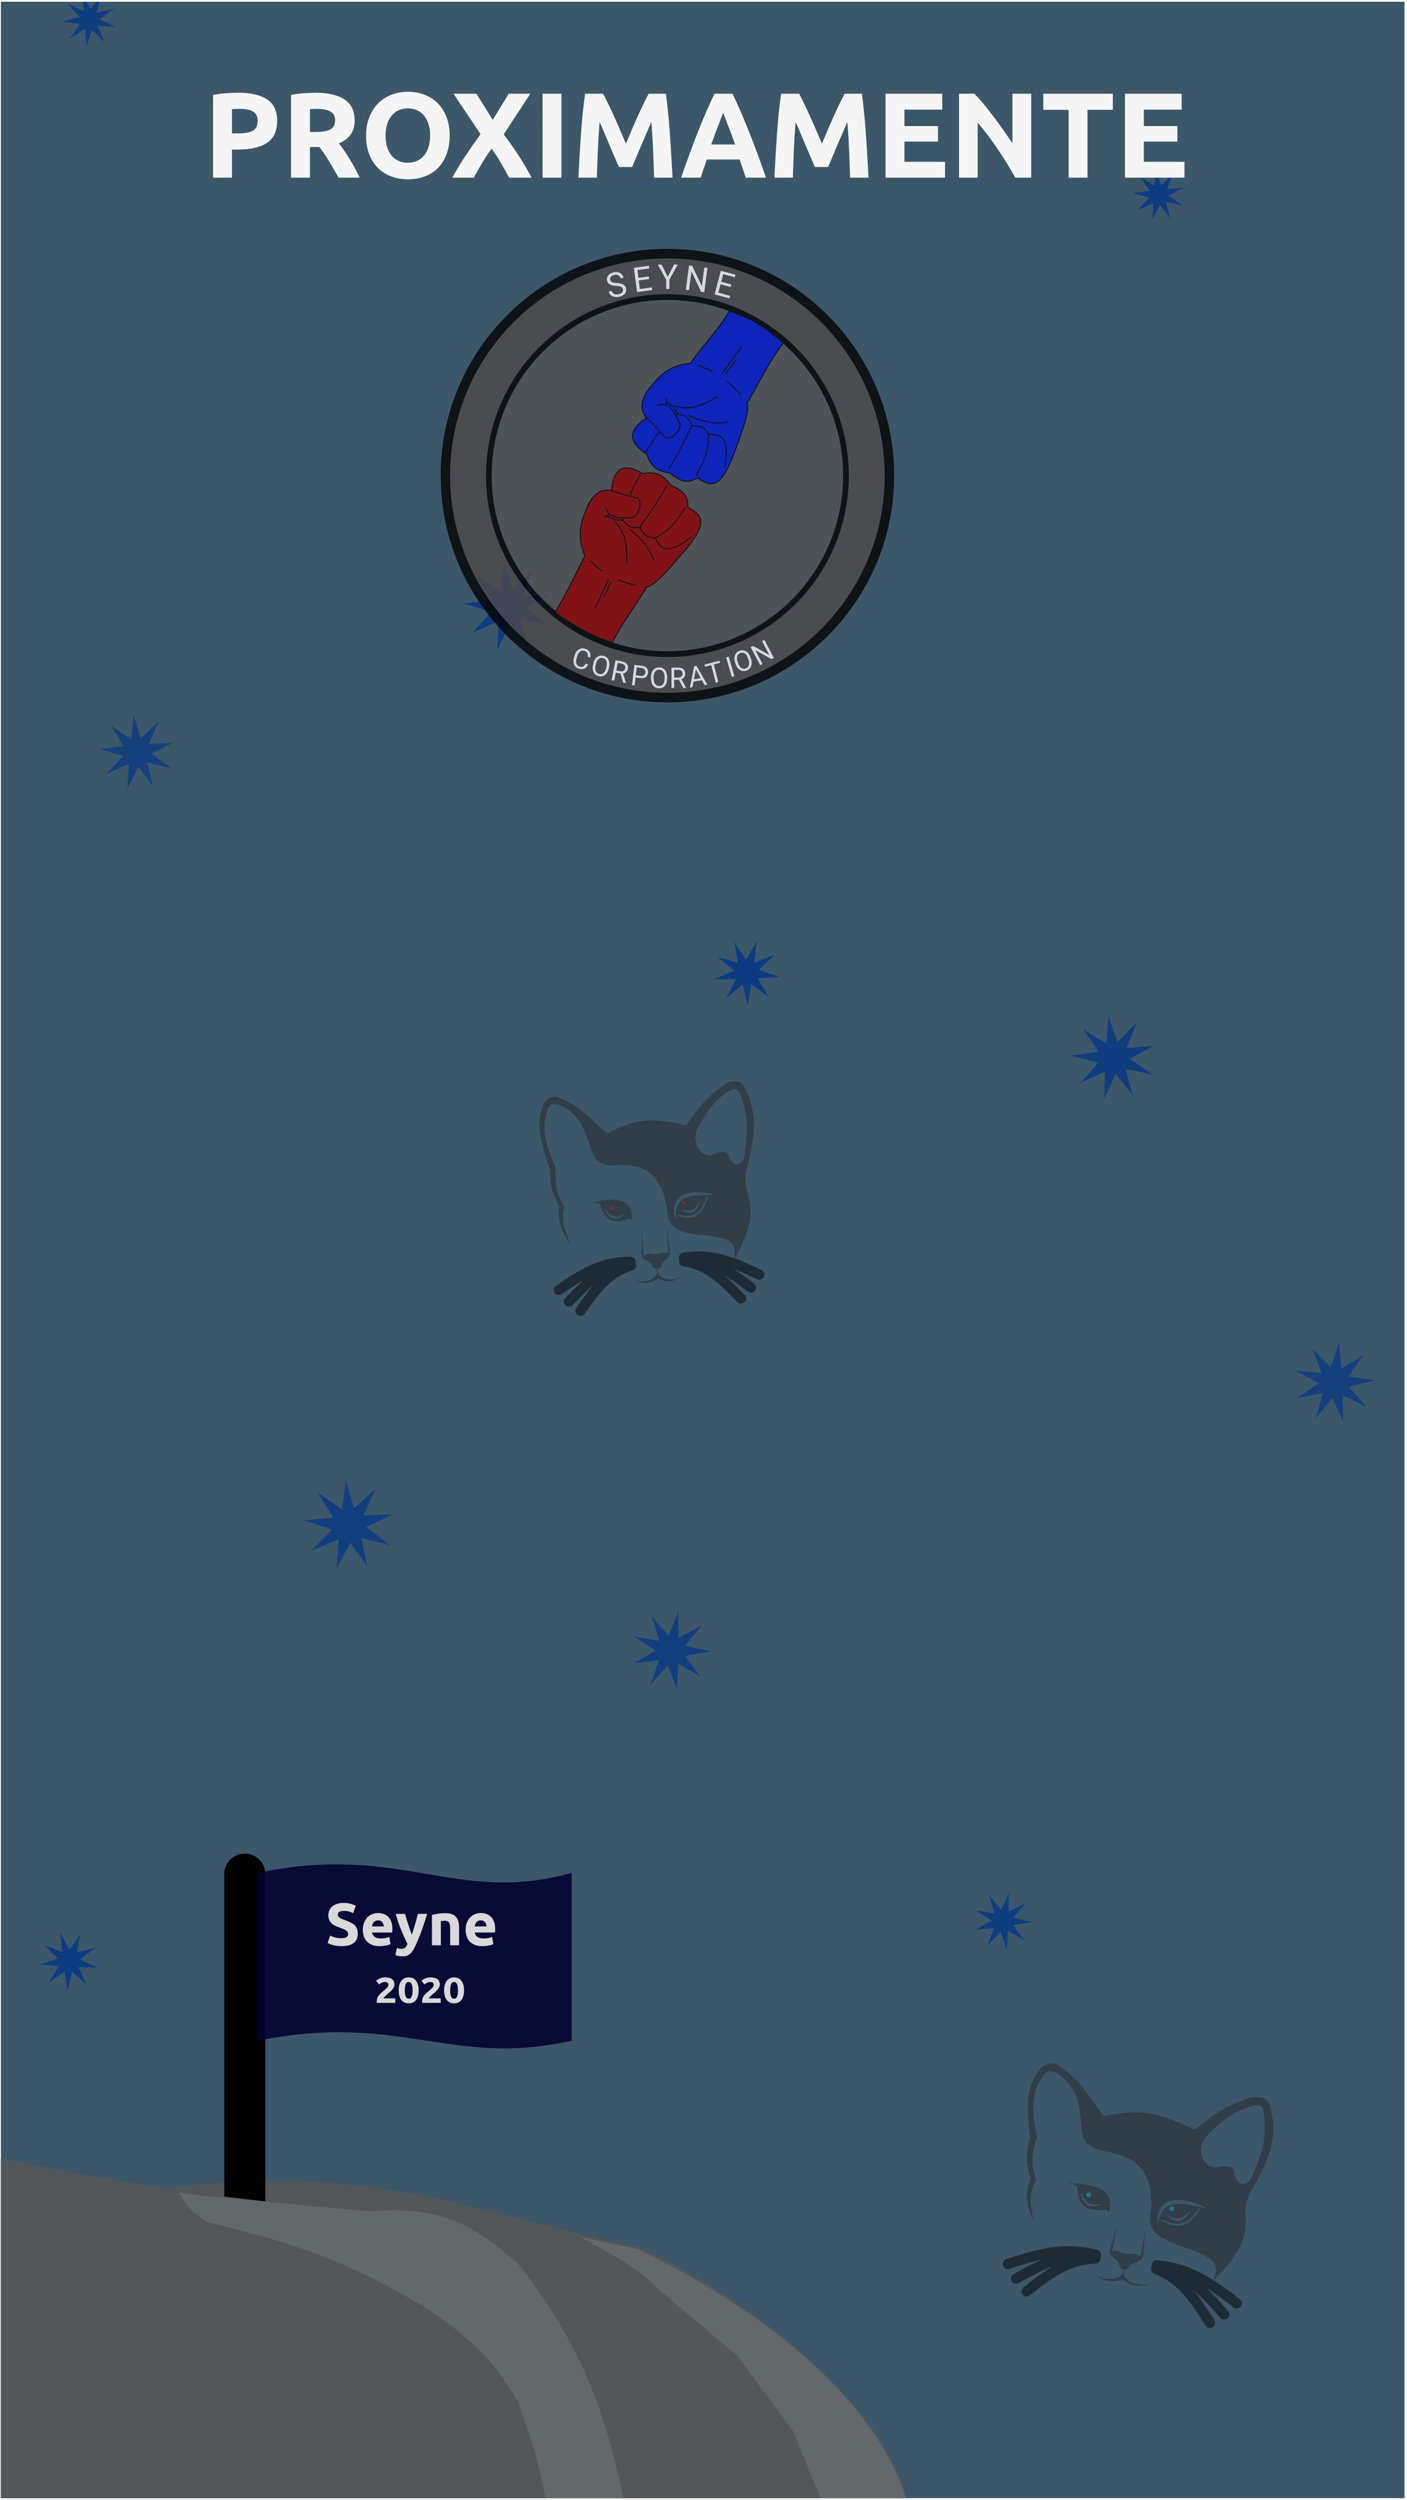<svg width="412" height="732" viewBox="0 0 412 732" fill="none" xmlns="http://www.w3.org/2000/svg">
<g clip-path="url(#clip0)">
<rect width="411" height="731" transform="translate(0.263 0.5)" fill="#3C576A"/>
<path opacity="0.82" d="M25.354 13.669L24.854 8.49L20.465 11.284L23.411 6.996L18.253 6.315L23.266 4.923L19.752 1.086L24.487 3.242L24.262 -1.956L26.503 2.739L29.672 -1.387L28.37 3.65L33.45 2.526L29.216 5.548L33.83 7.952L28.643 7.545L30.632 12.353L26.92 8.707L25.354 13.669Z" fill="#063885"/>
<path opacity="0.85" d="M156.127 166.828L152.849 174.75L161.396 174.08L153.792 178.041L160.771 183.022L152.4 181.169L154.544 189.47L149.322 182.67L145.629 190.407L146 181.842L138.197 185.395L143.988 179.072L135.727 176.778L144.226 175.656L139.373 168.589L146.605 173.193L147.429 164.659L150.01 172.835L156.127 166.828Z" fill="#063885"/>
<path opacity="0.86" d="M343.577 50.759L341.672 55.363L346.639 54.974L342.22 57.276L346.276 60.171L341.411 59.094L342.657 63.919L339.622 59.966L337.476 64.463L337.691 59.485L333.156 61.55L336.522 57.875L331.72 56.542L336.661 55.89L333.839 51.782L338.043 54.458L338.522 49.499L340.022 54.25L343.577 50.759Z" fill="#063885"/>
<path opacity="0.74" d="M29.22 219.315L36.355 218.5L32.393 212.511L38.382 216.472L39.198 209.337L41.239 216.222L46.45 211.281L43.589 217.867L50.757 217.431L44.331 220.637L50.102 224.911L43.119 223.237L44.793 230.22L40.52 224.449L37.313 230.874L37.749 223.706L31.163 226.568L36.105 221.357L29.22 219.315Z" fill="#063885"/>
<path opacity="0.88" d="M212.673 292.32L215.483 286.679L209.181 286.732L214.959 284.217L210.098 280.207L216.141 281.995L214.994 275.798L218.474 281.052L221.579 275.568L220.868 281.83L226.771 279.625L222.202 283.964L228.141 286.07L221.851 286.457L225.048 291.888L219.981 288.141L218.939 294.356L217.466 288.229L212.673 292.32Z" fill="#063885"/>
<path opacity="0.83" d="M337.449 314.591L329.55 312.987L331.701 320.755L326.681 314.448L323.336 321.782L323.545 313.724L316.268 317.192L321.608 311.153L313.804 309.132L321.776 307.938L317.097 301.375L323.971 305.584L324.606 297.548L327.167 305.192L332.818 299.444L329.866 306.945L337.89 306.175L330.807 310.023L337.449 314.591Z" fill="#063885"/>
<path opacity="0.78" d="M110.046 435.834L106.432 443.77L115.144 443.393L107.275 447.149L114.191 452.46L105.748 450.279L107.633 458.793L102.567 451.696L98.538 459.429L99.219 450.736L91.162 454.07L97.272 447.849L88.956 445.224L97.636 444.385L92.953 437.03L100.141 441.966L101.282 433.321L103.615 441.723L110.046 435.834Z" fill="#063885"/>
<path opacity="0.79" d="M185.507 487.092L192.009 483.259L185.645 479.202L193.089 480.445L190.822 473.246L195.726 478.984L198.616 472.012L198.684 479.559L205.38 476.076L200.581 481.902L207.95 483.538L200.529 484.915L205.122 490.905L198.551 487.19L198.22 494.731L195.574 487.662L190.473 493.225L192.99 486.109L185.507 487.092Z" fill="#063885"/>
<path opacity="0.72" d="M399.36 396.683L394.851 403.008L402.533 404.159L395.014 406.106L400.159 411.925L393.147 408.583L393.348 416.348L390.124 409.281L385.287 415.358L387.36 407.873L379.748 409.419L386.148 405.017L379.323 401.309L387.055 402.051L384.211 394.823L389.657 400.361L392.124 392.996L392.736 400.739L399.36 396.683Z" fill="#063885"/>
<path opacity="0.89" d="M12.96 569.517L18.211 571.583L17.672 565.967L20.366 570.925L23.563 566.275L22.44 571.805L27.877 570.299L23.463 573.813L28.596 576.154L22.956 576.008L25.383 581.102L21.156 577.364L19.742 582.827L18.906 577.247L14.311 580.522L17.258 575.71L11.633 575.265L16.983 573.473L12.96 569.517Z" fill="#063885"/>
<path opacity="0.79" d="M133.453 663.433L131.994 658.516L128.272 662.045L130.316 657.341L125.196 657.652L129.786 655.362L125.664 652.309L130.652 653.505L129.456 648.517L132.508 652.64L134.798 648.05L134.487 653.17L139.192 651.126L135.662 654.848L140.58 656.306L135.483 656.889L138.313 661.167L134.035 658.337L133.453 663.433Z" fill="#063885"/>
<path opacity="0.82" d="M294.833 570.935L292.973 565.686L289.138 569.724L291.087 564.507L285.553 565.136L290.399 562.392L285.756 559.316L291.233 560.33L289.653 554.989L293.196 559.285L295.419 554.179L295.372 559.748L300.357 557.265L296.741 561.5L302.156 562.802L296.663 563.723L299.975 568.201L295.175 565.376L294.833 570.935Z" fill="#063885"/>
<g opacity="0.78">
<path d="M261.825 139.265C261.825 175.933 232.099 205.658 195.431 205.658C158.763 205.658 129.038 175.933 129.038 139.265C129.038 102.597 158.763 72.871 195.431 72.871C232.099 72.871 261.825 102.597 261.825 139.265Z" fill="#4E4949"/>
<path fill-rule="evenodd" clip-rule="evenodd" d="M195.431 202.862C230.601 202.862 259.06 174.36 259.06 139.265C259.06 104.169 230.601 75.667 195.431 75.667C160.262 75.667 131.803 104.169 131.803 139.265C131.803 174.36 160.262 202.862 195.431 202.862ZM195.431 205.658C232.099 205.658 261.825 175.933 261.825 139.265C261.825 102.597 232.099 72.871 195.431 72.871C158.763 72.871 129.038 102.597 129.038 139.265C129.038 175.933 158.763 205.658 195.431 205.658Z" fill="black"/>
<path d="M248.546 139.265C248.546 168.599 224.766 192.379 195.431 192.379C166.097 192.379 142.317 168.599 142.317 139.265C142.317 109.93 166.097 86.15 195.431 86.15C224.766 86.15 248.546 109.93 248.546 139.265Z" fill="#525252"/>
<path fill-rule="evenodd" clip-rule="evenodd" d="M195.431 190.702C223.867 190.702 246.887 167.655 246.887 139.265C246.887 110.874 223.867 87.827 195.431 87.827C166.996 87.827 143.976 110.874 143.976 139.265C143.976 167.655 166.996 190.702 195.431 190.702ZM195.431 192.379C224.766 192.379 248.546 168.599 248.546 139.265C248.546 109.93 224.766 86.15 195.431 86.15C166.097 86.15 142.317 109.93 142.317 139.265C142.317 168.599 166.097 192.379 195.431 192.379Z" fill="black"/>
<path d="M219.702 116.437C223.67 109.533 224.954 106.382 229.414 100.382C223.915 95.939 221.174 93.564 213.571 91.09C209.833 97.254 206.433 100.247 202.199 106.348C196.66 107.071 193.781 108.692 189.267 114.897C187.584 118.258 187.545 119.911 189.255 122.389C183.917 125.925 183.801 129.482 189.329 132.907C190.72 136.756 192.235 137.923 196.073 138.463C199.735 141.329 201.23 141.5 204.275 139.966C208.98 143.338 211.106 141.663 214.301 134.53C217.461 125.917 219.638 120.482 218.77 117.902C219.4 117.35 219.546 117.025 219.702 116.437Z" fill="#0116D1"/>
<path fill-rule="evenodd" clip-rule="evenodd" d="M213.511 90.923L213.614 90.957C220.929 93.337 223.764 95.632 228.836 99.736C229.054 99.912 229.275 100.091 229.5 100.273L229.605 100.358L229.525 100.466C226.312 104.788 224.753 107.624 222.643 111.463C221.829 112.943 220.934 114.571 219.831 116.491C219.754 116.781 219.674 117.019 219.532 117.256C219.398 117.479 219.211 117.692 218.93 117.946C219.13 118.605 219.147 119.423 219.02 120.395C218.887 121.413 218.595 122.612 218.179 123.994C217.49 126.28 216.456 129.083 215.226 132.419C214.969 133.116 214.704 133.835 214.431 134.578L214.429 134.583L214.427 134.587C213.627 136.373 212.892 137.823 212.164 138.94C211.437 140.056 210.71 140.849 209.924 141.309C208.345 142.233 206.591 141.782 204.263 140.129C202.769 140.873 201.618 141.215 200.382 141.002C199.14 140.788 197.835 140.016 196.018 138.597C194.11 138.325 192.752 137.893 191.697 137.035C190.644 136.177 189.91 134.908 189.216 133.001C186.471 131.291 185.074 129.518 185.079 127.689C185.085 125.881 186.462 124.098 189.062 122.351C188.251 121.151 187.844 120.119 187.851 118.973C187.857 117.796 188.3 116.518 189.144 114.833L189.15 114.823L189.156 114.814C191.417 111.706 193.277 109.734 195.275 108.449C197.26 107.172 199.371 106.581 202.122 106.218C203.935 103.61 205.595 101.568 207.193 99.604C207.451 99.286 207.709 98.97 207.965 98.654C209.81 96.374 211.589 94.091 213.454 91.017L213.511 90.923ZM213.633 91.257C211.779 94.299 210.008 96.571 208.179 98.831C207.922 99.148 207.665 99.464 207.405 99.783C205.798 101.759 204.133 103.806 202.313 106.429L202.278 106.479L202.218 106.487C199.458 106.847 197.376 107.429 195.423 108.685C193.47 109.941 191.636 111.878 189.386 114.97C188.55 116.641 188.133 117.868 188.127 118.975C188.121 120.078 188.522 121.083 189.369 122.309L189.45 122.427L189.331 122.506C186.669 124.27 185.361 126.007 185.356 127.69C185.351 129.371 186.645 131.08 189.401 132.788L189.442 132.813L189.459 132.859C190.151 134.775 190.867 136 191.871 136.817C192.874 137.633 194.182 138.056 196.093 138.325L196.129 138.33L196.158 138.353C197.988 139.784 199.253 140.524 200.429 140.727C201.597 140.928 202.699 140.604 204.214 139.841L204.288 139.804L204.355 139.852C206.699 141.532 208.342 141.912 209.785 141.067C210.518 140.638 211.216 139.885 211.933 138.786C212.649 137.689 213.376 136.256 214.173 134.476C214.446 133.733 214.711 133.014 214.968 132.319C216.198 128.982 217.228 126.19 217.914 123.913C218.329 122.537 218.616 121.355 218.746 120.359C218.876 119.361 218.847 118.562 218.64 117.947L218.61 117.858L218.68 117.796C218.989 117.525 219.171 117.317 219.296 117.11C219.42 116.904 219.492 116.691 219.569 116.401L219.573 116.383L219.583 116.367C220.684 114.45 221.58 112.821 222.394 111.339C224.491 107.524 226.053 104.684 229.223 100.407C229.034 100.254 228.848 100.103 228.664 99.955C223.623 95.876 220.822 93.609 213.633 91.257Z" fill="black"/>
<path fill-rule="evenodd" clip-rule="evenodd" d="M211.478 109.131L216.953 101.556L217.176 101.721L211.702 109.296L211.478 109.131ZM212.386 109.406L215.27 105.538L215.491 105.707L212.607 109.574L212.386 109.406ZM208.674 108.968C207.034 108.145 206.021 107.734 204.071 107.065L204.159 106.8C206.119 107.472 207.143 107.888 208.797 108.717L208.674 108.968ZM216.756 115.661C215.353 114.032 214.463 113.176 212.765 111.705L212.945 111.493C214.651 112.97 215.551 113.835 216.965 115.478L216.756 115.661ZM203.385 119.278C201.425 119.718 199.572 119.617 197.305 118.995L197.378 118.725C199.611 119.338 201.417 119.434 203.325 119.005C205.238 118.575 207.261 117.615 209.924 116.101L210.06 116.345C207.393 117.861 205.34 118.838 203.385 119.278ZM195.366 117.639C195.394 117.458 195.395 117.299 195.365 117.142C195.331 116.958 195.258 116.786 195.156 116.59L194.912 116.722C195.009 116.907 195.067 117.05 195.094 117.193C195.119 117.333 195.117 117.481 195.079 117.677L194.877 118.354C194.767 118.327 194.655 118.307 194.542 118.293C193.966 118.225 193.346 118.324 192.652 118.559L192.74 118.824C193.411 118.596 193.988 118.509 194.509 118.571C195.028 118.633 195.503 118.845 195.968 119.235C196.908 120.021 197.804 121.52 198.928 123.934C199.104 124.424 199.015 125.011 198.739 125.602C198.463 126.194 198.007 126.772 197.482 127.227C196.956 127.683 196.373 128.005 195.846 128.101C195.326 128.195 194.873 128.069 194.56 127.64C193.852 126.665 192.475 125.241 191.282 124.065C190.684 123.476 190.131 122.948 189.726 122.566C189.524 122.375 189.359 122.222 189.245 122.115C189.188 122.062 189.143 122.021 189.113 121.993L189.079 121.961L189.067 121.95C189.067 121.95 189.067 121.95 188.974 122.054C188.881 122.157 188.881 122.157 188.881 122.157L188.881 122.158L188.892 122.168L188.927 122.199C188.957 122.227 189.001 122.268 189.058 122.321C189.172 122.427 189.336 122.58 189.538 122.771C189.941 123.151 190.493 123.678 191.089 124.265C192.284 125.443 193.644 126.852 194.338 127.805C194.726 128.34 195.297 128.484 195.895 128.376C196.486 128.269 197.114 127.915 197.662 127.439C198.212 126.962 198.694 126.354 198.989 125.721C199.283 125.091 199.399 124.42 199.186 123.832L199.184 123.827L199.181 123.821C198.794 122.989 198.431 122.259 198.081 121.625L198.118 121.661L198.428 121.328C199.672 121.581 200.506 121.889 201.112 122.394C201.697 122.881 202.084 123.564 202.41 124.602L202.397 124.629C199.734 130.343 197.963 133.746 195.655 137.295L195.886 137.448C198.189 133.908 199.958 130.513 202.593 124.864L202.602 124.863C203.87 124.767 204.757 124.865 205.471 125.229C206.176 125.588 206.733 126.217 207.32 127.231C207.294 129.289 207.139 130.948 206.623 132.757C206.104 134.58 205.216 136.563 203.715 139.264L203.956 139.401C205.462 136.691 206.361 134.687 206.889 132.835C207.407 131.019 207.566 129.354 207.595 127.324C208.663 127.246 209.542 127.333 210.245 127.608C210.971 127.893 211.516 128.379 211.891 129.109C212.268 129.844 212.475 130.831 212.508 132.115C212.541 133.399 212.4 134.972 212.088 136.872L212.361 136.918C212.675 135.009 212.818 133.417 212.784 132.108C212.751 130.801 212.54 129.767 212.136 128.981C211.731 128.19 211.134 127.657 210.345 127.348C209.581 127.048 208.643 126.963 207.534 127.048C206.944 126.038 206.359 125.368 205.595 124.979C204.837 124.592 203.922 124.492 202.691 124.576C202.355 123.48 201.942 122.723 201.288 122.178C200.627 121.628 199.735 121.308 198.474 121.052C198.071 120.233 197.698 119.62 197.218 119.089C196.742 118.563 196.166 118.123 195.366 117.639ZM198.214 121.151C197.821 120.356 197.464 119.776 197.014 119.278C196.576 118.794 196.044 118.38 195.294 117.922L195.142 118.433C195.491 118.555 195.822 118.75 196.145 119.019C196.758 119.532 197.343 120.321 197.964 121.418L198.214 121.151ZM201.514 121.487C205.644 123.169 208.779 124.196 212.949 123.491L212.995 123.767C208.745 124.485 205.549 123.432 201.41 121.746L201.514 121.487ZM191.298 128.681C191.877 127.775 192.394 127.1 193.215 126.507L193.375 126.734C192.596 127.298 192.102 127.939 191.531 128.832C191.362 129.096 191.187 129.381 190.996 129.693C190.539 130.438 189.99 131.332 189.228 132.423L189.003 132.262C189.76 131.178 190.3 130.297 190.756 129.554C190.949 129.24 191.126 128.95 191.298 128.681Z" fill="black"/>
<path d="M188.336 173.502C184.213 180.312 182.854 181.448 179.226 188.173C176.239 187.104 170.913 185.377 162.586 179.327C166.174 173.073 167.941 169.391 171.24 162.725C169.236 157.453 169.279 154.122 172.534 147.158C174.659 144.063 176.08 143.243 179.049 143.587C179.59 137.158 182.63 135.365 188.238 138.655C192.248 138.064 193.984 138.858 196.278 142.015C200.511 143.911 201.37 145.16 201.483 148.597C206.653 151.181 206.206 153.868 201.516 160.1C195.522 167.003 191.826 171.523 189.168 171.977C188.987 172.799 188.774 173.084 188.336 173.502Z" fill="#950000"/>
<path fill-rule="evenodd" clip-rule="evenodd" d="M162.404 179.367L162.506 179.441C170.434 185.2 175.65 187.051 178.716 188.14C178.877 188.197 179.031 188.252 179.18 188.305L179.291 188.345L179.348 188.24C181.159 184.882 182.404 182.92 183.711 180.947C183.941 180.599 184.174 180.25 184.412 179.893C185.522 178.23 186.75 176.389 188.444 173.59C188.66 173.384 188.83 173.2 188.968 172.961C189.098 172.736 189.196 172.468 189.283 172.098C189.951 171.962 190.671 171.588 191.457 171.014C192.28 170.412 193.184 169.582 194.189 168.555C195.852 166.857 197.8 164.605 200.118 161.925C200.602 161.366 201.103 160.788 201.62 160.192L201.623 160.188L201.626 160.185C202.8 158.624 203.712 157.281 204.338 156.103C204.963 154.926 205.308 153.902 205.335 152.985C205.389 151.141 204.163 149.795 201.618 148.509C201.557 146.826 201.308 145.64 200.535 144.642C199.758 143.639 198.466 142.844 196.368 141.902C195.224 140.334 194.204 139.331 192.955 138.801C191.708 138.271 190.255 138.221 188.265 138.51C185.473 136.88 183.266 136.48 181.677 137.354C180.107 138.217 179.209 140.29 178.924 143.433C177.494 143.282 176.403 143.41 175.409 143.96C174.387 144.526 173.486 145.527 172.421 147.079L172.414 147.088L172.409 147.099C170.779 150.586 169.946 153.178 169.777 155.566C169.609 157.939 170.098 160.098 171.089 162.717C170.787 163.328 170.497 163.914 170.218 164.479C167.467 170.048 165.713 173.598 162.467 179.257L162.404 179.367ZM162.769 179.288C165.979 173.685 167.732 170.137 170.465 164.604C170.753 164.022 171.051 163.418 171.363 162.787L171.391 162.732L171.369 162.675C170.371 160.049 169.888 157.92 170.053 155.586C170.218 153.252 171.033 150.699 172.654 147.228C173.711 145.69 174.581 144.737 175.541 144.206C176.499 143.676 177.564 143.556 179.034 143.726L179.175 143.742L179.187 143.599C179.457 140.392 180.347 138.404 181.809 137.599C183.27 136.796 185.372 137.135 188.168 138.776L188.21 138.8L188.257 138.793C190.254 138.499 191.66 138.554 192.848 139.058C194.035 139.563 195.025 140.526 196.167 142.098L196.188 142.128L196.222 142.143C198.337 143.09 199.582 143.865 200.317 144.814C201.047 145.757 201.289 146.892 201.345 148.602L201.348 148.685L201.422 148.722C203.997 150.01 205.108 151.29 205.059 152.976C205.034 153.832 204.711 154.811 204.095 155.971C203.479 157.129 202.578 158.457 201.409 160.011C200.891 160.607 200.392 161.185 199.908 161.743C197.589 164.423 195.649 166.667 193.993 168.359C192.992 169.381 192.1 170.198 191.295 170.787C190.489 171.377 189.78 171.731 189.145 171.839L189.053 171.855L189.033 171.946C188.944 172.35 188.85 172.611 188.729 172.82C188.608 173.029 188.457 173.194 188.241 173.4L188.228 173.413L188.218 173.429C186.522 176.23 185.295 178.07 184.183 179.736C183.945 180.093 183.712 180.443 183.481 180.792C182.184 182.75 180.947 184.698 179.161 188.002C179.047 187.961 178.929 187.919 178.808 187.876C175.765 186.796 170.608 184.966 162.769 179.288Z" fill="black"/>
<path fill-rule="evenodd" clip-rule="evenodd" d="M178.071 169.657L174.08 178.127L174.329 178.247L178.321 169.777L178.071 169.657ZM178.741 170.334L176.746 174.738L176.997 174.854L178.993 170.45L178.741 170.334ZM176.596 167.24C175.101 166.171 174.262 165.466 172.753 164.049L172.565 164.253C174.081 165.678 174.929 166.391 176.436 167.468L176.596 167.24ZM186.262 171.249C184.177 170.776 183.009 170.391 180.923 169.579L180.823 169.84C182.92 170.655 184.1 171.045 186.201 171.522L186.262 171.249ZM183.056 157.636C182.508 155.683 181.539 154.083 179.92 152.362L179.72 152.555C181.315 154.25 182.257 155.811 182.79 157.712C183.324 159.618 183.451 161.874 183.398 164.963L183.675 164.968C183.727 161.874 183.602 159.584 183.056 157.636ZM177.82 151.28C177.675 151.391 177.537 151.468 177.386 151.516C177.21 151.573 177.025 151.59 176.807 151.592L176.805 151.312C177.012 151.311 177.165 151.295 177.302 151.25C177.436 151.207 177.563 151.134 177.716 151.007L178.209 150.506C178.133 150.421 178.063 150.331 177.997 150.236C177.664 149.757 177.455 149.159 177.33 148.429L177.603 148.381C177.724 149.087 177.921 149.641 178.223 150.076C178.524 150.508 178.934 150.829 179.494 151.058C180.625 151.521 182.355 151.605 184.991 151.458C185.5 151.382 185.969 151.024 186.352 150.498C186.736 149.971 187.022 149.291 187.169 148.608C187.316 147.923 187.319 147.251 187.152 146.737C186.987 146.229 186.662 145.886 186.14 145.812C184.955 145.644 183.061 145.097 181.471 144.594C180.675 144.342 179.952 144.101 179.428 143.922C179.165 143.833 178.953 143.76 178.806 143.708C178.733 143.683 178.676 143.663 178.637 143.649L178.593 143.634L178.578 143.628C178.578 143.628 178.578 143.628 178.624 143.496C178.67 143.364 178.67 143.364 178.67 143.364L178.671 143.365L178.684 143.37L178.728 143.385C178.767 143.399 178.823 143.419 178.897 143.444C179.043 143.495 179.254 143.568 179.516 143.657C180.038 143.835 180.76 144.076 181.554 144.327C183.146 144.831 185.019 145.371 186.178 145.535C186.828 145.627 187.225 146.066 187.415 146.649C187.602 147.226 187.593 147.953 187.439 148.667C187.286 149.383 186.985 150.101 186.575 150.663C186.166 151.224 185.637 151.647 185.024 151.736L185.018 151.737L185.012 151.737C184.104 151.788 183.296 151.812 182.578 151.802L182.627 151.818L182.485 152.252C183.296 153.238 183.961 153.834 184.687 154.133C185.389 154.422 186.168 154.442 187.226 154.238L187.243 154.214C190.951 149.131 193.071 145.938 195.062 142.198L195.306 142.331C193.319 146.062 191.205 149.249 187.541 154.277L187.544 154.285C188.063 155.459 188.569 156.201 189.226 156.664C189.874 157.12 190.686 157.317 191.847 157.357C193.626 156.356 194.996 155.431 196.325 154.112C197.665 152.783 198.969 151.051 200.606 148.433L200.84 148.582C199.197 151.209 197.88 152.961 196.519 154.311C195.184 155.635 193.812 156.567 192.058 157.558C192.498 158.545 192.992 159.286 193.566 159.781C194.158 160.291 194.84 160.545 195.654 160.531C196.472 160.518 197.429 160.233 198.563 159.652C199.696 159.071 200.998 158.199 202.503 157.019L202.673 157.24C201.16 158.425 199.843 159.31 198.688 159.901C197.534 160.493 196.534 160.796 195.658 160.811C194.778 160.826 194.03 160.548 193.386 159.993C192.762 159.455 192.242 158.661 191.789 157.635C190.63 157.59 189.769 157.387 189.068 156.893C188.371 156.402 187.849 155.636 187.337 154.501C186.223 154.723 185.368 154.715 184.583 154.392C183.79 154.065 183.088 153.424 182.266 152.424C181.362 152.455 180.651 152.414 179.961 152.239C179.277 152.066 178.62 151.763 177.82 151.28ZM182.228 152.146C181.351 152.174 180.676 152.132 180.028 151.968C179.399 151.808 178.786 151.532 178.032 151.083L178.403 150.704C178.676 150.956 179.003 151.159 179.39 151.317C180.128 151.619 181.093 151.765 182.342 151.797L182.228 152.146ZM184.089 154.922C187.516 157.797 189.899 160.098 191.267 164.142L191.528 164.052C190.134 159.93 187.699 157.587 184.265 154.706L184.089 154.922ZM185.496 142.416C184.983 143.361 184.641 144.141 184.515 145.153L184.789 145.188C184.909 144.227 185.232 143.483 185.738 142.55C185.887 142.275 186.053 141.984 186.233 141.665C186.664 140.905 187.182 139.992 187.769 138.796L187.521 138.672C186.938 139.86 186.428 140.76 185.998 141.518C185.816 141.839 185.648 142.134 185.496 142.416Z" fill="black"/>
<path d="M180.455 83.728C179.624 83.679 178.993 83.531 178.562 83.283C178.134 83.031 177.866 82.662 177.758 82.177C177.635 81.627 177.751 81.124 178.104 80.667C178.46 80.207 178.986 79.897 179.681 79.739C180.155 79.631 180.598 79.628 181.009 79.729C181.423 79.829 181.768 80.02 182.043 80.299C182.321 80.579 182.503 80.912 182.589 81.298L181.674 81.507C181.58 81.085 181.373 80.784 181.055 80.605C180.735 80.423 180.333 80.386 179.85 80.496C179.401 80.599 179.072 80.779 178.864 81.038C178.659 81.293 178.595 81.598 178.674 81.953C178.738 82.237 178.91 82.451 179.191 82.596C179.475 82.736 179.921 82.823 180.529 82.855C181.141 82.887 181.63 82.966 181.997 83.09C182.366 83.211 182.657 83.385 182.87 83.612C183.086 83.838 183.234 84.128 183.313 84.483C183.439 85.049 183.322 85.552 182.962 85.994C182.601 86.432 182.056 86.734 181.325 86.9C180.851 87.008 180.388 87.018 179.937 86.929C179.485 86.837 179.111 86.657 178.815 86.388C178.523 86.119 178.331 85.782 178.241 85.376L179.156 85.168C179.25 85.589 179.478 85.888 179.839 86.065C180.203 86.237 180.643 86.265 181.158 86.147C181.638 86.038 181.985 85.855 182.196 85.599C182.408 85.342 182.476 85.043 182.4 84.701C182.324 84.359 182.147 84.122 181.868 83.991C181.589 83.856 181.118 83.769 180.455 83.728Z" fill="white"/>
<path d="M213.955 84.044L210.991 83.247L210.347 85.698L213.789 86.624L213.593 87.369L209.249 86.2L211.068 79.286L215.366 80.442L215.168 81.193L211.773 80.279L211.188 82.502L214.151 83.299L213.955 84.044Z" fill="white"/>
<path d="M195.538 81.05L197.385 77.458H198.445L196.005 81.944V84.613H195.072V81.944L192.632 77.458H193.701L195.538 81.05Z" fill="white"/>
<path d="M206.216 85.553L205.286 85.427L202.479 79.484L201.755 84.949L200.825 84.823L201.765 77.731L202.695 77.857L205.508 83.826L206.236 78.337L207.156 78.462L206.216 85.553Z" fill="white"/>
<path d="M190.076 81.711L187.036 82.115L187.363 84.629L190.895 84.159L190.995 84.924L186.537 85.517L185.614 78.424L190.023 77.837L190.123 78.607L186.639 79.07L186.936 81.35L189.977 80.946L190.076 81.711Z" fill="white"/>
<path d="M172.21 194.566C171.957 195.147 171.595 195.545 171.124 195.759C170.656 195.97 170.115 195.981 169.5 195.791C168.834 195.585 168.373 195.178 168.116 194.57C167.862 193.963 167.858 193.255 168.103 192.446L168.269 191.898C168.43 191.368 168.664 190.931 168.972 190.586C169.282 190.243 169.641 190.017 170.049 189.91C170.458 189.799 170.889 189.814 171.341 189.954C171.94 190.139 172.368 190.458 172.627 190.909C172.886 191.358 172.955 191.89 172.834 192.506L172.086 192.275C172.159 191.801 172.118 191.428 171.963 191.157C171.81 190.887 171.54 190.693 171.153 190.573C170.678 190.425 170.251 190.487 169.873 190.758C169.497 191.03 169.209 191.494 169.011 192.149L168.844 192.701C168.656 193.32 168.635 193.851 168.78 194.296C168.925 194.74 169.227 195.034 169.686 195.176C170.099 195.304 170.444 195.308 170.721 195.188C171 195.066 171.248 194.782 171.462 194.334L172.21 194.566Z" fill="white"/>
<path d="M210.846 194.085L209.011 194.566L210.332 199.711L209.583 199.907L208.263 194.763L206.432 195.243L206.271 194.617L210.685 193.458L210.846 194.085Z" fill="white"/>
<path d="M186.104 198.389L185.834 200.707L185.062 200.615L185.751 194.694L187.911 194.951C188.552 195.027 189.034 195.252 189.358 195.626C189.684 196 189.815 196.46 189.752 197.005C189.685 197.58 189.455 198.002 189.062 198.271C188.672 198.538 188.146 198.632 187.484 198.553L186.104 198.389ZM186.178 197.751L187.566 197.916C187.979 197.965 188.307 197.905 188.549 197.736C188.792 197.564 188.935 197.293 188.979 196.921C189.02 196.569 188.942 196.274 188.747 196.036C188.552 195.798 188.263 195.653 187.88 195.599L186.448 195.429L186.178 197.751Z" fill="white"/>
<path d="M181.68 197.225L180.322 196.95L179.854 199.315L179.087 199.16L180.244 193.313L182.159 193.701C182.81 193.832 183.281 194.084 183.571 194.454C183.864 194.825 183.953 195.297 183.84 195.87C183.768 196.234 183.607 196.531 183.358 196.762C183.111 196.993 182.801 197.141 182.428 197.205L183.295 199.961L183.285 200.009L182.467 199.844L181.68 197.225ZM180.447 196.319L181.618 196.556C181.997 196.633 182.317 196.595 182.578 196.442C182.843 196.289 183.008 196.047 183.073 195.715C183.145 195.354 183.093 195.055 182.916 194.819C182.743 194.583 182.455 194.423 182.053 194.339L180.885 194.103L180.447 196.319Z" fill="white"/>
<path d="M198.797 199.053H197.412V201.465H196.631V195.502H198.583C199.247 195.502 199.757 195.655 200.114 195.961C200.473 196.267 200.652 196.712 200.652 197.296C200.652 197.667 200.553 197.991 200.353 198.266C200.156 198.542 199.88 198.748 199.527 198.885L200.912 201.415V201.465H200.077L198.797 199.053ZM197.412 198.41H198.607C198.993 198.41 199.3 198.309 199.527 198.107C199.756 197.905 199.871 197.634 199.871 197.296C199.871 196.927 199.761 196.645 199.543 196.448C199.327 196.252 199.013 196.152 198.603 196.149H197.412V198.41Z" fill="white"/>
<path d="M178.272 195.719C178.147 196.289 177.942 196.766 177.659 197.15C177.376 197.531 177.036 197.794 176.639 197.94C176.242 198.086 175.811 198.106 175.347 198.002C174.894 197.9 174.516 197.698 174.215 197.396C173.914 197.09 173.712 196.708 173.608 196.248C173.508 195.787 173.515 195.281 173.631 194.731L173.723 194.311C173.846 193.751 174.051 193.279 174.337 192.893C174.624 192.507 174.968 192.24 175.368 192.092C175.772 191.942 176.2 191.918 176.653 192.02C177.115 192.124 177.496 192.328 177.797 192.634C178.101 192.937 178.3 193.324 178.396 193.796C178.492 194.265 178.478 194.783 178.353 195.351L178.272 195.719ZM177.599 195.173C177.751 194.483 177.73 193.923 177.537 193.494C177.344 193.062 177.001 192.791 176.508 192.68C176.029 192.572 175.61 192.672 175.252 192.981C174.897 193.287 174.643 193.767 174.491 194.421L174.397 194.848C174.25 195.517 174.273 196.075 174.465 196.521C174.661 196.964 175.003 197.241 175.49 197.351C175.981 197.461 176.4 197.366 176.748 197.067C177.096 196.765 177.348 196.278 177.505 195.605L177.599 195.173Z" fill="white"/>
<path d="M219.888 192.876C220.072 193.43 220.141 193.945 220.095 194.422C220.048 194.896 219.891 195.299 219.626 195.632C219.36 195.964 219.003 196.207 218.552 196.36C218.112 196.51 217.686 196.534 217.273 196.432C216.859 196.328 216.491 196.107 216.167 195.767C215.845 195.425 215.593 194.988 215.41 194.457L215.274 194.049C215.093 193.506 215.027 192.994 215.075 192.514C215.123 192.034 215.281 191.626 215.548 191.29C215.817 190.951 216.171 190.706 216.612 190.557C217.059 190.404 217.49 190.38 217.904 190.484C218.319 190.585 218.688 190.812 219.011 191.166C219.333 191.517 219.586 191.968 219.769 192.519L219.888 192.876ZM219.034 192.761C218.81 192.091 218.506 191.623 218.121 191.356C217.735 191.087 217.303 191.034 216.825 191.197C216.359 191.355 216.052 191.66 215.903 192.111C215.755 192.559 215.784 193.102 215.988 193.741L216.126 194.157C216.343 194.806 216.647 195.271 217.04 195.553C217.434 195.83 217.868 195.888 218.342 195.727C218.818 195.565 219.128 195.265 219.273 194.827C219.417 194.387 219.383 193.838 219.173 193.18L219.034 192.761Z" fill="white"/>
<path d="M195.364 198.676C195.364 199.26 195.267 199.771 195.073 200.207C194.878 200.641 194.603 200.973 194.246 201.202C193.89 201.432 193.474 201.546 192.999 201.546C192.535 201.546 192.123 201.432 191.764 201.202C191.405 200.97 191.125 200.641 190.925 200.216C190.728 199.787 190.627 199.291 190.621 198.729V198.299C190.621 197.726 190.72 197.219 190.917 196.78C191.114 196.34 191.392 196.005 191.751 195.773C192.113 195.538 192.526 195.42 192.991 195.42C193.463 195.42 193.879 195.536 194.238 195.768C194.6 195.998 194.878 196.332 195.073 196.772C195.267 197.208 195.364 197.718 195.364 198.299V198.676ZM194.591 198.291C194.591 197.584 194.45 197.042 194.169 196.665C193.889 196.286 193.496 196.096 192.991 196.096C192.499 196.096 192.112 196.286 191.828 196.665C191.548 197.042 191.403 197.566 191.395 198.238V198.676C191.395 199.361 191.537 199.9 191.82 200.293C192.107 200.684 192.499 200.879 192.999 200.879C193.501 200.879 193.89 200.695 194.165 200.326C194.441 199.955 194.583 199.424 194.591 198.733V198.291Z" fill="white"/>
<path d="M205.531 199.181L203.092 199.582L202.792 201.208L202.001 201.339L203.275 195.088L203.947 194.977L207.122 200.495L206.334 200.625L205.531 199.181ZM203.221 198.905L205.2 198.58L203.765 195.99L203.221 198.905Z" fill="white"/>
<path d="M226.594 192.637L225.904 193.007L221.153 190.352L223.28 194.412L222.589 194.782L219.829 189.513L220.52 189.143L225.287 191.812L223.151 187.734L223.834 187.368L226.594 192.637Z" fill="white"/>
<path d="M215.04 197.99L214.294 198.213L212.627 192.494L213.372 192.272L215.04 197.99Z" fill="white"/>
</g>
<g opacity="0.5">
<g filter="url(#filter0_b)">
<path d="M320.721 661.336C313.254 661.7 308.747 664.515 300.588 670.957M320.767 660.886C311.62 659.786 306.547 662.149 297.516 667.23M320.883 660.213C312.436 658.238 306.627 659.15 295.123 662.926" stroke="black" stroke-width="3" stroke-linecap="round"/>
</g>
<g filter="url(#filter1_b)">
<path d="M338.557 664.404C345.474 667.241 348.781 671.401 354.319 680.198M338.663 663.964C347.652 665.983 351.644 669.905 358.46 677.711M338.779 663.291C347.401 664.251 352.572 667.052 362.152 674.455" stroke="black" stroke-width="3" stroke-linecap="round"/>
</g>
<path fill-rule="evenodd" clip-rule="evenodd" d="M312.604 639.303C321.727 639.286 326.777 641.741 324.548 648.243C324.566 647.774 324.463 647.516 324.068 647.073C317.687 647.689 315.665 645.552 315.385 640.44C314.948 639.79 314.191 639.588 312.604 639.303ZM316.769 642.421C316.506 642.084 316.424 642.161 316.501 642.558C317.44 645.734 319.044 646.844 322.252 645.584C322.649 645.428 322.534 645.26 322.164 645.324C318.958 646.056 317.885 644.828 316.769 642.421Z" fill="#252324"/>
<ellipse cx="318.8" cy="642.653" rx="0.764" ry="0.68" transform="rotate(9.759 318.8 642.653)" fill="#0594A7"/>
<path fill-rule="evenodd" clip-rule="evenodd" d="M364.684 647.662C365.329 655.651 362.97 660.103 355.104 668.008C356.893 663.851 356.094 662.254 352.46 660.303C349.859 659.052 348.285 658.439 345.202 657.555C337.975 654.775 335.807 652.546 337.101 646.73C337.541 636.832 333.93 631.398 322.663 629.803C318.181 628.49 317.22 626.933 316.748 623.497C316.038 614.838 314.963 610.928 309.691 607.174C307.79 606.049 306.193 606.255 305.128 608.268C302.175 612.671 301.874 617.558 303.663 625.667C301.963 631.213 301.922 633.977 303.424 638.294C301.384 641.905 301.448 644.698 302.715 650.412C300.512 645.674 300.041 642.938 301.744 637.789C300.338 632.996 300.401 630.371 301.654 625.772C300.331 614.864 300.889 610.286 304.766 605.529C306.367 604.154 307.404 604.087 309.336 604.39C314.531 607.586 317.106 611.211 320.137 615.478C321.087 616.815 322.082 618.215 323.217 619.686C333.442 617.46 339.253 618.308 349.76 623.685C356.248 618.316 359.953 616.199 366.69 614.084C369.976 613.921 371.001 614.536 371.889 616.451C374.04 625.238 372.662 630.771 366.384 641.535C365.167 643.792 364.827 645.142 364.684 647.662ZM366.104 638.419C363.572 640.572 361.898 639.514 361.357 635.827C360.984 634.664 360.143 634.334 357.575 634.289C353.069 636.373 349.135 629.314 353.734 625.027C358.763 620.115 361.705 618.1 367.28 616.48C368.757 616.222 369.349 616.492 369.931 617.806C371.084 625.169 370.196 629.501 366.104 638.419ZM350.856 646.877C351.268 646.488 351.443 646.583 351.252 647.163C348.107 651.736 345.316 653.124 340.206 650.309C339.674 649.93 339.822 649.767 340.395 649.987C345.3 652.188 347.788 651.258 350.856 646.877ZM348.269 647.95C348.474 647.602 348.423 647.501 348.063 647.732C346.207 649.628 344.786 650.426 342.008 648.665C341.681 648.481 341.516 648.601 341.838 648.88C344.441 651.14 346.324 650.629 348.269 647.95ZM352.384 646.5C343.59 644.254 340.566 645.011 339.162 650.596C339.098 650.971 338.919 650.957 338.889 650.549C339.005 644.199 343.91 642.242 352.66 646.208C353.274 646.486 353.137 646.74 352.384 646.5Z" fill="#252324"/>
<ellipse cx="343.053" cy="646.785" rx="0.722" ry="0.666" transform="rotate(9.759 343.053 646.785)" fill="#0594A7"/>
<path d="M329.075 666.242C329.026 665.884 329.049 665.607 329.147 665.027C329.058 664.879 328.99 664.856 328.822 664.971C328.763 665.446 328.702 665.713 328.484 666.194C326.259 667.829 323.136 667.7 320.454 665.891C323.074 668.24 325.555 668.269 328.718 667.523C331.064 669.524 334.408 669.802 336.848 668.71C333.821 669.582 330.467 668.632 329.075 666.242Z" fill="#252324"/>
<path d="M334.084 661.609C335.127 661.188 334.52 659.073 335.466 653.575C335.3 651.831 334.652 658.306 333.876 660.751C333.008 660.042 332.351 659.898 330.944 659.988C330.092 660.056 329.574 659.963 328.584 659.583C327.494 659.056 326.851 659.025 325.66 659.337C326.314 656.625 327.087 650.887 326.668 651.959C326.153 656.468 324.279 659.1 325.231 660.314C326.682 661.533 328.03 662.278 327.637 663.343C328.031 663.944 328.249 664.27 329.083 664.686C329.833 664.599 330.194 664.365 330.805 663.848C330.567 662.738 332.681 662.757 334.084 661.609Z" fill="#252324"/>
</g>
<g opacity="0.5">
<g filter="url(#filter2_b)">
<path d="M184.743 370.529C178.567 372.536 175.402 376.118 169.966 383.832M184.684 370.108C176.783 371.154 173.047 374.45 166.584 381.116M184.634 369.467C177.13 369.556 172.462 371.692 163.646 377.721" stroke="black" stroke-width="3" stroke-linecap="round"/>
</g>
<g filter="url(#filter3_b)">
<path d="M200.348 369.333C206.757 370.375 210.43 373.433 216.979 380.228M200.342 368.908C208.309 368.737 212.504 371.425 219.907 377.028M200.293 368.267C207.723 367.211 212.662 368.61 222.293 373.225" stroke="black" stroke-width="3" stroke-linecap="round"/>
</g>
<path fill-rule="evenodd" clip-rule="evenodd" d="M173.161 352.22C180.799 350.159 185.562 351.27 185.106 357.71C185.02 357.278 184.877 357.065 184.45 356.749C179.239 358.742 177.081 357.243 175.737 352.636C175.23 352.14 174.553 352.125 173.161 352.22ZM177.326 354.136C177.033 353.886 176.982 353.975 177.132 354.321C178.608 357.011 180.192 357.666 182.606 355.795C182.904 355.564 182.771 355.437 182.475 355.578C179.949 356.965 178.784 356.084 177.326 354.136Z" fill="#252324"/>
<ellipse cx="179.078" cy="353.892" rx="0.661" ry="0.64" transform="rotate(-4.383 179.078 353.892)" fill="#A70505"/>
<path fill-rule="evenodd" clip-rule="evenodd" d="M218.599 348.181C220.873 355.335 219.864 359.931 214.991 368.916C215.587 364.718 214.57 363.437 211.103 362.47C208.653 361.91 207.202 361.703 204.428 361.586C197.771 360.667 195.471 359.117 195.293 353.513C193.513 344.373 189.308 340.217 179.525 341.286C175.486 341.092 174.343 339.885 173.202 336.852C170.728 329.101 168.979 325.77 163.748 323.522C161.912 322.92 160.619 323.467 160.163 325.545C158.645 330.228 159.454 334.761 162.713 341.768C162.492 347.216 163.058 349.749 165.253 353.356C164.328 357.113 164.988 359.65 167.289 364.586C164.415 360.752 163.427 358.357 163.736 353.272C161.518 349.209 161.001 346.796 161.053 342.314C157.577 332.646 157.05 328.338 159.266 323.123C160.308 321.508 161.162 321.215 162.847 321.058C167.892 322.813 170.835 325.548 174.3 328.766C175.386 329.775 176.524 330.831 177.793 331.92C185.875 327.594 190.927 327.066 200.894 329.622C205.163 323.263 207.808 320.499 212.991 317.056C215.708 316.17 216.701 316.503 217.86 318.053C221.569 325.599 221.615 330.962 218.693 342.203C218.163 344.537 218.172 345.847 218.599 348.181ZM217.782 339.419C216.129 341.954 214.497 341.362 213.243 338.115C212.679 337.137 211.902 337.023 209.742 337.558C206.42 340.472 201.592 334.906 204.514 329.958C207.66 324.343 209.687 321.842 214.006 319.113C215.187 318.546 215.741 318.66 216.514 319.73C219.078 326.197 219.274 330.355 217.782 339.419ZM206.846 350.564C207.107 350.117 207.273 350.164 207.24 350.737C205.597 355.619 203.561 357.513 198.67 356.087C198.142 355.86 198.231 355.678 198.758 355.75C203.345 356.662 205.227 355.254 206.846 350.564ZM204.912 352.125C205.008 351.76 204.944 351.68 204.692 351.971C203.549 354.119 202.532 355.167 199.823 354.182C199.509 354.087 199.397 354.233 199.727 354.416C202.398 355.897 203.864 355.008 204.912 352.125ZM208.044 349.877C200.191 349.797 197.822 351.166 197.858 356.584C197.886 356.941 197.732 356.967 197.619 356.602C196.338 350.774 200.022 347.887 208.211 349.548C208.786 349.665 208.727 349.927 208.044 349.877Z" fill="#252324"/>
<ellipse cx="200.29" cy="352.23" rx="0.625" ry="0.627" transform="rotate(-4.383 200.29 352.23)" fill="#A70505"/>
<path d="M192.805 373.139C192.686 372.823 192.645 372.564 192.601 372.012C192.494 371.897 192.432 371.891 192.317 372.034C192.37 372.481 192.377 372.739 192.3 373.227C190.79 375.219 188.147 375.801 185.507 374.75C188.212 376.309 190.296 375.779 192.783 374.389C195.183 375.69 198.044 375.195 199.851 373.651C197.505 375.126 194.49 375.01 192.805 373.139Z" fill="#252324"/>
<path d="M195.995 367.783C196.777 367.164 195.81 365.368 195.408 360.134C194.891 358.577 195.754 364.638 195.634 367.045C194.753 366.593 194.172 366.608 193.013 367.006C192.314 367.259 191.86 367.29 190.948 367.164C189.921 366.927 189.376 367.044 188.445 367.596C188.405 364.972 187.806 359.556 187.688 360.629C188.236 364.864 187.237 367.689 188.298 368.584C189.778 369.373 191.069 369.751 190.971 370.812C191.431 371.273 191.685 371.522 192.474 371.715C193.083 371.467 193.335 371.173 193.734 370.564C193.294 369.602 195.068 369.146 195.995 367.783Z" fill="#252324"/>
</g>
<path d="M186.769 657.774C153.39 652.272 108.274 630.997 46.652 641.268C109.007 673.179 139.452 681.249 179.433 731.5L265.263 731.5C260.495 709.125 228.64 677.615 186.769 657.774Z" fill="#53575A"/>
<path fill-rule="evenodd" clip-rule="evenodd" d="M71.678 542.762C74.994 542.762 77.681 545.45 77.681 548.766L77.681 668.367C77.681 671.683 74.994 674.371 71.678 674.371C68.362 674.371 65.674 671.683 65.674 668.367L65.674 548.766C65.674 545.45 68.362 542.762 71.678 542.762Z" fill="black"/>
<path d="M0.263 631.934C0.263 631.934 69.593 647.365 122.683 647.365C173.397 647.365 188.117 731.493 188.117 731.493H0.263V631.934Z" fill="#53575A"/>
<path d="M182.524 731.5H159.682C157.968 722.088 156.332 716.064 151.75 703.479C144.6 691.053 138.381 685.019 124.303 675.516C103.741 663.436 90.328 657.768 61.118 650.754C56.736 648.342 54.809 646.427 52.36 641.954L58.436 642.851L107.892 647.517C126.753 646.169 136.435 649.206 151.75 662.914C168.851 684.735 176.984 704.151 182.524 731.5Z" fill="#63686B"/>
<path d="M167.394 548.39C133.715 557.91 117.318 539.539 75.626 548.39L75.626 597.535C117.318 589.15 132.223 605.533 167.394 597.535V548.39Z" fill="#040332" fill-opacity="0.9"/>
<path d="M99.988 567.534C100.373 567.534 100.688 567.504 100.933 567.446C101.19 567.376 101.394 567.289 101.546 567.184C101.697 567.067 101.802 566.933 101.861 566.781C101.919 566.629 101.948 566.46 101.948 566.274C101.948 565.877 101.761 565.55 101.388 565.293C101.015 565.025 100.373 564.739 99.463 564.436C99.066 564.296 98.669 564.138 98.273 563.963C97.876 563.777 97.52 563.549 97.205 563.281C96.89 563.001 96.634 562.668 96.435 562.283C96.237 561.887 96.138 561.408 96.138 560.848C96.138 560.288 96.243 559.787 96.453 559.343C96.663 558.888 96.96 558.503 97.345 558.188C97.73 557.873 98.197 557.634 98.745 557.471C99.294 557.296 99.912 557.208 100.6 557.208C101.417 557.208 102.123 557.296 102.718 557.471C103.313 557.646 103.803 557.838 104.188 558.048L103.401 560.201C103.062 560.026 102.683 559.874 102.263 559.746C101.855 559.606 101.359 559.536 100.775 559.536C100.122 559.536 99.65 559.629 99.358 559.816C99.078 559.991 98.938 560.265 98.938 560.638C98.938 560.86 98.99 561.047 99.095 561.198C99.2 561.35 99.346 561.49 99.533 561.618C99.731 561.735 99.953 561.846 100.198 561.951C100.455 562.044 100.735 562.143 101.038 562.248C101.668 562.482 102.216 562.715 102.683 562.948C103.15 563.17 103.535 563.433 103.838 563.736C104.153 564.039 104.386 564.395 104.538 564.803C104.69 565.212 104.766 565.708 104.766 566.291C104.766 567.423 104.369 568.304 103.576 568.934C102.782 569.552 101.586 569.861 99.988 569.861C99.451 569.861 98.967 569.826 98.535 569.756C98.104 569.698 97.719 569.622 97.38 569.529C97.054 569.435 96.768 569.336 96.523 569.231C96.289 569.126 96.091 569.027 95.928 568.934L96.698 566.764C97.059 566.962 97.503 567.143 98.028 567.306C98.564 567.458 99.218 567.534 99.988 567.534Z" fill="#D9D9D9"/>
<path d="M106.254 565.083C106.254 564.267 106.376 563.555 106.621 562.948C106.878 562.33 107.21 561.817 107.619 561.408C108.027 561 108.494 560.691 109.019 560.481C109.556 560.271 110.104 560.166 110.664 560.166C111.971 560.166 113.003 560.568 113.762 561.373C114.52 562.167 114.899 563.339 114.899 564.891C114.899 565.043 114.893 565.212 114.882 565.398C114.87 565.573 114.858 565.731 114.847 565.871H108.931C108.99 566.408 109.241 566.834 109.684 567.149C110.127 567.464 110.722 567.621 111.469 567.621C111.947 567.621 112.414 567.58 112.869 567.499C113.336 567.405 113.715 567.294 114.007 567.166L114.357 569.284C114.217 569.354 114.03 569.424 113.797 569.494C113.563 569.564 113.301 569.622 113.009 569.669C112.729 569.727 112.426 569.774 112.099 569.809C111.772 569.844 111.446 569.861 111.119 569.861C110.291 569.861 109.567 569.739 108.949 569.494C108.342 569.249 107.835 568.916 107.426 568.496C107.03 568.064 106.732 567.557 106.534 566.974C106.347 566.39 106.254 565.76 106.254 565.083ZM112.379 564.086C112.367 563.864 112.327 563.648 112.257 563.438C112.198 563.228 112.099 563.042 111.959 562.878C111.831 562.715 111.662 562.581 111.452 562.476C111.253 562.371 111.002 562.318 110.699 562.318C110.407 562.318 110.156 562.371 109.946 562.476C109.736 562.569 109.561 562.698 109.421 562.861C109.281 563.024 109.171 563.217 109.089 563.438C109.019 563.648 108.966 563.864 108.931 564.086H112.379Z" fill="#D9D9D9"/>
<path d="M125.084 560.411C124.559 562.184 124.011 563.847 123.439 565.398C122.868 566.95 122.243 568.455 121.567 569.914C121.322 570.439 121.077 570.882 120.832 571.244C120.587 571.617 120.318 571.92 120.027 572.154C119.735 572.399 119.402 572.574 119.029 572.679C118.667 572.795 118.242 572.854 117.752 572.854C117.343 572.854 116.964 572.813 116.614 572.731C116.276 572.661 115.996 572.58 115.774 572.486L116.229 570.404C116.497 570.497 116.737 570.561 116.947 570.596C117.157 570.631 117.378 570.649 117.612 570.649C118.078 570.649 118.434 570.52 118.679 570.264C118.936 570.019 119.152 569.675 119.327 569.231C118.732 568.064 118.137 566.758 117.542 565.311C116.947 563.853 116.386 562.219 115.861 560.411H118.627C118.743 560.866 118.877 561.362 119.029 561.898C119.192 562.423 119.362 562.96 119.537 563.508C119.712 564.045 119.887 564.57 120.062 565.083C120.248 565.597 120.423 566.063 120.587 566.484C120.738 566.063 120.896 565.597 121.059 565.083C121.223 564.57 121.38 564.045 121.532 563.508C121.695 562.96 121.847 562.423 121.987 561.898C122.138 561.362 122.273 560.866 122.389 560.411H125.084Z" fill="#D9D9D9"/>
<path d="M126.482 560.726C126.926 560.597 127.497 560.481 128.197 560.376C128.897 560.259 129.632 560.201 130.402 560.201C131.184 560.201 131.832 560.306 132.345 560.516C132.87 560.714 133.284 561 133.588 561.373C133.891 561.747 134.107 562.19 134.235 562.703C134.364 563.217 134.428 563.788 134.428 564.418V569.616H131.82V564.733C131.82 563.893 131.709 563.298 131.488 562.948C131.266 562.598 130.852 562.423 130.245 562.423C130.058 562.423 129.86 562.435 129.65 562.458C129.44 562.47 129.253 562.487 129.09 562.511V569.616H126.482V560.726Z" fill="#D9D9D9"/>
<path d="M136.35 565.083C136.35 564.267 136.473 563.555 136.718 562.948C136.975 562.33 137.307 561.817 137.716 561.408C138.124 561 138.591 560.691 139.116 560.481C139.652 560.271 140.201 560.166 140.761 560.166C142.067 560.166 143.1 560.568 143.858 561.373C144.617 562.167 144.996 563.339 144.996 564.891C144.996 565.043 144.99 565.212 144.978 565.398C144.967 565.573 144.955 565.731 144.943 565.871H139.028C139.086 566.408 139.337 566.834 139.781 567.149C140.224 567.464 140.819 567.621 141.566 567.621C142.044 567.621 142.511 567.58 142.966 567.499C143.432 567.405 143.812 567.294 144.103 567.166L144.453 569.284C144.313 569.354 144.127 569.424 143.893 569.494C143.66 569.564 143.397 569.622 143.106 569.669C142.826 569.727 142.522 569.774 142.196 569.809C141.869 569.844 141.542 569.861 141.216 569.861C140.387 569.861 139.664 569.739 139.046 569.494C138.439 569.249 137.931 568.916 137.523 568.496C137.126 568.064 136.829 567.557 136.63 566.974C136.444 566.39 136.35 565.76 136.35 565.083ZM142.476 564.086C142.464 563.864 142.423 563.648 142.353 563.438C142.295 563.228 142.196 563.042 142.056 562.878C141.927 562.715 141.758 562.581 141.548 562.476C141.35 562.371 141.099 562.318 140.796 562.318C140.504 562.318 140.253 562.371 140.043 562.476C139.833 562.569 139.658 562.698 139.518 562.861C139.378 563.024 139.267 563.217 139.186 563.438C139.116 563.648 139.063 563.864 139.028 564.086H142.476Z" fill="#D9D9D9"/>
<path d="M265.263 731.5H240.242L232.177 711.786L215.895 689.841L193.006 670.491C185.733 663.424 179.996 660.53 169.789 654.969L186.828 658.618C227.381 678.405 256.65 704.225 265.263 731.5Z" fill="#63686B"/>
<path d="M115.508 581.091C115.508 581.358 115.449 581.614 115.332 581.859C115.215 582.104 115.063 582.343 114.876 582.574C114.689 582.798 114.479 583.016 114.245 583.226C114.011 583.436 113.782 583.636 113.556 583.825C113.439 583.923 113.31 584.035 113.17 584.162C113.037 584.281 112.909 584.404 112.784 584.53C112.659 584.656 112.546 584.775 112.445 584.887C112.352 584.992 112.293 585.08 112.27 585.15H115.753V586.464H110.353C110.337 586.387 110.329 586.289 110.329 586.17C110.329 586.051 110.329 585.967 110.329 585.918C110.329 585.581 110.388 585.273 110.505 584.992C110.629 584.712 110.789 584.453 110.984 584.214C111.179 583.969 111.397 583.741 111.639 583.531C111.888 583.321 112.133 583.11 112.375 582.9C112.562 582.739 112.737 582.588 112.901 582.448C113.065 582.301 113.209 582.16 113.333 582.027C113.458 581.887 113.556 581.75 113.626 581.617C113.696 581.477 113.731 581.337 113.731 581.197C113.731 580.888 113.633 580.671 113.439 580.545C113.244 580.418 113.002 580.355 112.714 580.355C112.504 580.355 112.305 580.387 112.118 580.45C111.939 580.506 111.771 580.576 111.615 580.66C111.467 580.737 111.339 580.818 111.229 580.902C111.12 580.979 111.039 581.042 110.984 581.091L110.119 579.998C110.462 579.71 110.859 579.476 111.311 579.293C111.771 579.104 112.262 579.009 112.784 579.009C113.259 579.009 113.669 579.059 114.011 579.157C114.354 579.255 114.635 579.395 114.853 579.577C115.079 579.753 115.243 579.97 115.344 580.229C115.453 580.482 115.508 580.769 115.508 581.091Z" fill="#D9D9D9"/>
<path d="M122.595 582.805C122.595 584.032 122.334 584.975 121.812 585.634C121.298 586.286 120.585 586.612 119.673 586.612C118.761 586.612 118.044 586.286 117.522 585.634C117.008 584.975 116.751 584.032 116.751 582.805C116.751 582.195 116.817 581.656 116.949 581.186C117.09 580.716 117.288 580.32 117.546 579.998C117.803 579.675 118.111 579.43 118.469 579.262C118.827 579.094 119.229 579.009 119.673 579.009C120.585 579.009 121.298 579.339 121.812 579.998C122.334 580.65 122.595 581.586 122.595 582.805ZM120.818 582.805C120.818 582.441 120.799 582.111 120.76 581.817C120.721 581.515 120.659 581.256 120.573 581.039C120.487 580.822 120.37 580.653 120.222 580.534C120.074 580.415 119.891 580.355 119.673 580.355C119.455 580.355 119.272 580.415 119.124 580.534C118.983 580.653 118.866 580.822 118.773 581.039C118.687 581.256 118.625 581.515 118.586 581.817C118.547 582.111 118.527 582.441 118.527 582.805C118.527 583.17 118.547 583.503 118.586 583.804C118.625 584.106 118.687 584.365 118.773 584.582C118.866 584.8 118.983 584.968 119.124 585.087C119.272 585.206 119.455 585.266 119.673 585.266C119.891 585.266 120.074 585.206 120.222 585.087C120.37 584.968 120.487 584.8 120.573 584.582C120.659 584.365 120.721 584.106 120.76 583.804C120.799 583.503 120.818 583.17 120.818 582.805Z" fill="#D9D9D9"/>
<path d="M128.794 581.091C128.794 581.358 128.736 581.614 128.619 581.859C128.502 582.104 128.35 582.343 128.163 582.574C127.976 582.798 127.766 583.016 127.532 583.226C127.298 583.436 127.068 583.636 126.842 583.825C126.725 583.923 126.597 584.035 126.456 584.162C126.324 584.281 126.195 584.404 126.071 584.53C125.946 584.656 125.833 584.775 125.732 584.887C125.638 584.992 125.58 585.08 125.556 585.15H129.04V586.464H123.64C123.624 586.387 123.616 586.289 123.616 586.17C123.616 586.051 123.616 585.967 123.616 585.918C123.616 585.581 123.675 585.273 123.791 584.992C123.916 584.712 124.076 584.453 124.271 584.214C124.466 583.969 124.684 583.741 124.925 583.531C125.175 583.321 125.42 583.11 125.662 582.9C125.849 582.739 126.024 582.588 126.188 582.448C126.351 582.301 126.495 582.16 126.62 582.027C126.745 581.887 126.842 581.75 126.912 581.617C126.982 581.477 127.018 581.337 127.018 581.197C127.018 580.888 126.92 580.671 126.725 580.545C126.531 580.418 126.289 580.355 126.001 580.355C125.79 580.355 125.592 580.387 125.405 580.45C125.225 580.506 125.058 580.576 124.902 580.66C124.754 580.737 124.625 580.818 124.516 580.902C124.407 580.979 124.325 581.042 124.271 581.091L123.406 579.998C123.749 579.71 124.146 579.476 124.598 579.293C125.058 579.104 125.549 579.009 126.071 579.009C126.546 579.009 126.955 579.059 127.298 579.157C127.641 579.255 127.921 579.395 128.14 579.577C128.366 579.753 128.529 579.97 128.631 580.229C128.74 580.482 128.794 580.769 128.794 581.091Z" fill="#D9D9D9"/>
<path d="M135.882 582.805C135.882 584.032 135.621 584.975 135.099 585.634C134.584 586.286 133.871 586.612 132.96 586.612C132.048 586.612 131.331 586.286 130.809 585.634C130.295 584.975 130.037 584.032 130.037 582.805C130.037 582.195 130.104 581.656 130.236 581.186C130.376 580.716 130.575 580.32 130.832 579.998C131.089 579.675 131.397 579.43 131.756 579.262C132.114 579.094 132.515 579.009 132.96 579.009C133.871 579.009 134.584 579.339 135.099 579.998C135.621 580.65 135.882 581.586 135.882 582.805ZM134.105 582.805C134.105 582.441 134.086 582.111 134.047 581.817C134.008 581.515 133.945 581.256 133.86 581.039C133.774 580.822 133.657 580.653 133.509 580.534C133.361 580.415 133.178 580.355 132.96 580.355C132.741 580.355 132.558 580.415 132.41 580.534C132.27 580.653 132.153 580.822 132.06 581.039C131.974 581.256 131.911 581.515 131.873 581.817C131.834 582.111 131.814 582.441 131.814 582.805C131.814 583.17 131.834 583.503 131.873 583.804C131.911 584.106 131.974 584.365 132.06 584.582C132.153 584.8 132.27 584.968 132.41 585.087C132.558 585.206 132.741 585.266 132.96 585.266C133.178 585.266 133.361 585.206 133.509 585.087C133.657 584.968 133.774 584.8 133.86 584.582C133.945 584.365 134.008 584.106 134.047 583.804C134.086 583.503 134.105 583.17 134.105 582.805Z" fill="#D9D9D9"/>
<g filter="url(#filter4_d)">
<path d="M67.266 24.018C70.931 24.018 73.745 24.669 75.707 25.969C77.67 27.246 78.651 29.351 78.651 32.283C78.651 35.238 77.658 37.378 75.672 38.702C73.686 40.003 70.848 40.653 67.16 40.653H65.422V48.882H59.889V24.657C61.095 24.421 62.371 24.255 63.719 24.16C65.067 24.066 66.249 24.018 67.266 24.018ZM67.621 28.736C67.219 28.736 66.817 28.748 66.415 28.771C66.037 28.795 65.705 28.819 65.422 28.842V35.936H67.16C69.075 35.936 70.517 35.676 71.487 35.156C72.456 34.635 72.941 33.666 72.941 32.247C72.941 31.561 72.811 30.994 72.551 30.545C72.314 30.095 71.96 29.741 71.487 29.481C71.037 29.197 70.482 29.008 69.82 28.913C69.158 28.795 68.425 28.736 67.621 28.736ZM89.915 24.018C93.603 24.018 96.429 24.681 98.391 26.005C100.354 27.305 101.335 29.339 101.335 32.105C101.335 33.831 100.933 35.238 100.129 36.326C99.349 37.39 98.214 38.23 96.724 38.844C97.221 39.459 97.741 40.168 98.285 40.972C98.829 41.753 99.361 42.58 99.881 43.455C100.425 44.306 100.945 45.205 101.442 46.151C101.938 47.073 102.399 47.983 102.825 48.882H96.618C96.169 48.078 95.708 47.262 95.235 46.434C94.785 45.607 94.313 44.803 93.816 44.023C93.343 43.242 92.87 42.509 92.397 41.824C91.924 41.114 91.451 40.476 90.978 39.908H88.248V48.882H82.714V24.657C83.92 24.421 85.162 24.255 86.439 24.16C87.739 24.066 88.898 24.018 89.915 24.018ZM90.234 28.736C89.832 28.736 89.465 28.748 89.134 28.771C88.827 28.795 88.531 28.819 88.248 28.842V35.51H89.808C91.889 35.51 93.379 35.25 94.277 34.73C95.176 34.21 95.625 33.323 95.625 32.07C95.625 30.864 95.164 30.013 94.242 29.516C93.343 28.996 92.007 28.736 90.234 28.736ZM110.394 36.574C110.394 37.78 110.536 38.868 110.82 39.837C111.127 40.807 111.553 41.646 112.097 42.356C112.664 43.041 113.35 43.573 114.154 43.952C114.958 44.33 115.88 44.519 116.921 44.519C117.937 44.519 118.848 44.33 119.652 43.952C120.479 43.573 121.165 43.041 121.709 42.356C122.276 41.646 122.702 40.807 122.986 39.837C123.293 38.868 123.447 37.78 123.447 36.574C123.447 35.368 123.293 34.281 122.986 33.311C122.702 32.318 122.276 31.479 121.709 30.793C121.165 30.084 120.479 29.54 119.652 29.161C118.848 28.783 117.937 28.594 116.921 28.594C115.88 28.594 114.958 28.795 114.154 29.197C113.35 29.575 112.664 30.119 112.097 30.828C111.553 31.514 111.127 32.353 110.82 33.347C110.536 34.316 110.394 35.392 110.394 36.574ZM129.157 36.574C129.157 38.679 128.838 40.535 128.199 42.143C127.585 43.727 126.733 45.063 125.646 46.151C124.558 47.215 123.258 48.019 121.744 48.563C120.255 49.106 118.647 49.378 116.921 49.378C115.242 49.378 113.657 49.106 112.168 48.563C110.678 48.019 109.378 47.215 108.266 46.151C107.155 45.063 106.28 43.727 105.642 42.143C105.003 40.535 104.684 38.679 104.684 36.574C104.684 34.47 105.015 32.626 105.677 31.041C106.339 29.433 107.226 28.085 108.337 26.998C109.472 25.91 110.773 25.094 112.239 24.55C113.728 24.007 115.289 23.735 116.921 23.735C118.599 23.735 120.184 24.007 121.673 24.55C123.163 25.094 124.463 25.91 125.575 26.998C126.686 28.085 127.561 29.433 128.199 31.041C128.838 32.626 129.157 34.47 129.157 36.574ZM146.535 48.882C145.849 47.51 145.093 46.127 144.265 44.732C143.461 43.313 142.527 41.871 141.463 40.405C141.132 40.831 140.706 41.422 140.186 42.178C139.69 42.935 139.181 43.739 138.661 44.59C138.164 45.441 137.692 46.257 137.242 47.037C136.793 47.818 136.462 48.432 136.249 48.882H129.936C130.976 46.967 132.182 44.957 133.554 42.852C134.949 40.748 136.497 38.513 138.2 36.149L130.29 24.302H136.994L141.782 31.963L146.464 24.302H152.777L144.974 36.22C146.961 38.797 148.628 41.185 149.975 43.384C151.323 45.56 152.387 47.392 153.168 48.882H146.535ZM156.353 24.302H161.886V48.882H156.353V24.302ZM174.101 24.302C174.527 25.082 175.012 26.052 175.555 27.211C176.123 28.346 176.702 29.587 177.293 30.935C177.908 32.259 178.511 33.619 179.102 35.014C179.693 36.409 180.249 37.721 180.769 38.951C181.29 37.721 181.845 36.409 182.436 35.014C183.027 33.619 183.619 32.259 184.21 30.935C184.825 29.587 185.404 28.346 185.948 27.211C186.515 26.052 187.012 25.082 187.437 24.302H192.474C192.71 25.934 192.923 27.766 193.112 29.8C193.325 31.81 193.502 33.914 193.644 36.113C193.81 38.289 193.952 40.476 194.07 42.675C194.212 44.874 194.33 46.943 194.425 48.882H189.033C188.962 46.494 188.868 43.893 188.75 41.079C188.631 38.265 188.454 35.428 188.218 32.566C187.792 33.559 187.319 34.659 186.799 35.865C186.279 37.071 185.759 38.277 185.238 39.483C184.742 40.689 184.257 41.847 183.784 42.959C183.311 44.046 182.909 44.98 182.578 45.761H178.712C178.381 44.98 177.979 44.046 177.506 42.959C177.033 41.847 176.537 40.689 176.017 39.483C175.52 38.277 175.012 37.071 174.491 35.865C173.971 34.659 173.498 33.559 173.073 32.566C172.836 35.428 172.659 38.265 172.541 41.079C172.422 43.893 172.328 46.494 172.257 48.882H166.866C166.96 46.943 167.067 44.874 167.185 42.675C167.327 40.476 167.469 38.289 167.611 36.113C167.776 33.914 167.953 31.81 168.143 29.8C168.355 27.766 168.58 25.934 168.817 24.302H174.101ZM215.864 48.882C215.604 48.031 215.308 47.156 214.977 46.257C214.67 45.359 214.362 44.46 214.055 43.562H204.478C204.171 44.46 203.852 45.359 203.521 46.257C203.213 47.156 202.93 48.031 202.67 48.882H196.924C197.846 46.233 198.721 43.786 199.548 41.54C200.376 39.294 201.18 37.177 201.96 35.191C202.764 33.205 203.544 31.325 204.301 29.552C205.081 27.755 205.885 26.005 206.713 24.302H211.998C212.802 26.005 213.594 27.755 214.374 29.552C215.154 31.325 215.935 33.205 216.715 35.191C217.519 37.177 218.335 39.294 219.162 41.54C219.99 43.786 220.865 46.233 221.787 48.882H215.864ZM209.231 29.871C209.113 30.225 208.936 30.71 208.699 31.325C208.463 31.94 208.191 32.649 207.883 33.453C207.576 34.257 207.233 35.144 206.855 36.113C206.5 37.083 206.134 38.099 205.755 39.163H212.743C212.364 38.099 211.998 37.083 211.643 36.113C211.288 35.144 210.946 34.257 210.615 33.453C210.307 32.649 210.035 31.94 209.799 31.325C209.562 30.71 209.373 30.225 209.231 29.871ZM231.495 24.302C231.92 25.082 232.405 26.052 232.949 27.211C233.517 28.346 234.096 29.587 234.687 30.935C235.302 32.259 235.905 33.619 236.496 35.014C237.087 36.409 237.643 37.721 238.163 38.951C238.683 37.721 239.239 36.409 239.83 35.014C240.421 33.619 241.012 32.259 241.603 30.935C242.218 29.587 242.797 28.346 243.341 27.211C243.909 26.052 244.405 25.082 244.831 24.302H249.867C250.104 25.934 250.317 27.766 250.506 29.8C250.719 31.81 250.896 33.914 251.038 36.113C251.203 38.289 251.345 40.476 251.463 42.675C251.605 44.874 251.724 46.943 251.818 48.882H246.427C246.356 46.494 246.261 43.893 246.143 41.079C246.025 38.265 245.848 35.428 245.611 32.566C245.186 33.559 244.713 34.659 244.192 35.865C243.672 37.071 243.152 38.277 242.632 39.483C242.135 40.689 241.651 41.847 241.178 42.959C240.705 44.046 240.303 44.98 239.972 45.761H236.106C235.775 44.98 235.373 44.046 234.9 42.959C234.427 41.847 233.93 40.689 233.41 39.483C232.914 38.277 232.405 37.071 231.885 35.865C231.365 34.659 230.892 33.559 230.466 32.566C230.23 35.428 230.052 38.265 229.934 41.079C229.816 43.893 229.721 46.494 229.65 48.882H224.259C224.354 46.943 224.46 44.874 224.578 42.675C224.72 40.476 224.862 38.289 225.004 36.113C225.17 33.914 225.347 31.81 225.536 29.8C225.749 27.766 225.974 25.934 226.21 24.302H231.495ZM256.8 48.882V24.302H273.399V28.949H262.333V33.772H272.158V38.312H262.333V44.235H274.215V48.882H256.8ZM294.802 48.882C293.218 46.068 291.504 43.29 289.659 40.547C287.815 37.804 285.853 35.215 283.772 32.779V48.882H278.31V24.302H282.814C283.594 25.082 284.457 26.04 285.403 27.175C286.349 28.31 287.307 29.528 288.276 30.828C289.269 32.105 290.251 33.441 291.22 34.836C292.19 36.208 293.1 37.532 293.951 38.809V24.302H299.449V48.882H294.802ZM323.349 24.302V29.02H315.937V48.882H310.403V29.02H302.991V24.302H323.349ZM326.905 48.882V24.302H343.505V28.949H332.438V33.772H342.263V38.312H332.438V44.235H344.32V48.882H326.905Z" fill="#F5F5F5"/>
</g>
</g>
<defs>
<filter id="filter0_b" x="288.206" y="650.176" width="38.454" height="29.6" filterUnits="userSpaceOnUse" color-interpolation-filters="sRGB">
<feFlood flood-opacity="0" result="BackgroundImageFix"/>
<feGaussianBlur in="BackgroundImage" stdDeviation="2"/>
<feComposite in2="SourceAlpha" operator="in" result="effect1_backgroundBlur"/>
<feBlend mode="normal" in="SourceGraphic" in2="effect1_backgroundBlur" result="shape"/>
</filter>
<filter id="filter1_b" x="330.638" y="657.474" width="38.454" height="29.6" filterUnits="userSpaceOnUse" color-interpolation-filters="sRGB">
<feFlood flood-opacity="0" result="BackgroundImageFix"/>
<feGaussianBlur in="BackgroundImage" stdDeviation="2"/>
<feComposite in2="SourceAlpha" operator="in" result="effect1_backgroundBlur"/>
<feBlend mode="normal" in="SourceGraphic" in2="effect1_backgroundBlur" result="shape"/>
</filter>
<filter id="filter2_b" x="157.524" y="363.779" width="33.757" height="26.109" filterUnits="userSpaceOnUse" color-interpolation-filters="sRGB">
<feFlood flood-opacity="0" result="BackgroundImageFix"/>
<feGaussianBlur in="BackgroundImage" stdDeviation="2"/>
<feComposite in2="SourceAlpha" operator="in" result="effect1_backgroundBlur"/>
<feBlend mode="normal" in="SourceGraphic" in2="effect1_backgroundBlur" result="shape"/>
</filter>
<filter id="filter3_b" x="194.65" y="360.933" width="33.757" height="26.109" filterUnits="userSpaceOnUse" color-interpolation-filters="sRGB">
<feFlood flood-opacity="0" result="BackgroundImageFix"/>
<feGaussianBlur in="BackgroundImage" stdDeviation="2"/>
<feComposite in2="SourceAlpha" operator="in" result="effect1_backgroundBlur"/>
<feBlend mode="normal" in="SourceGraphic" in2="effect1_backgroundBlur" result="shape"/>
</filter>
<filter id="filter4_d" x="59.889" y="23.735" width="289.452" height="31.291" filterUnits="userSpaceOnUse" color-interpolation-filters="sRGB">
<feFlood flood-opacity="0" result="BackgroundImageFix"/>
<feColorMatrix in="SourceAlpha" type="matrix" values="0 0 0 0 0 0 0 0 0 0 0 0 0 0 0 0 0 0 127 0"/>
<feOffset dx="2.51" dy="3.138"/>
<feGaussianBlur stdDeviation="1.255"/>
<feColorMatrix type="matrix" values="0 0 0 0 1 0 0 0 0 1 0 0 0 0 1 0 0 0 0.4 0"/>
<feBlend mode="normal" in2="BackgroundImageFix" result="effect1_dropShadow"/>
<feBlend mode="normal" in="SourceGraphic" in2="effect1_dropShadow" result="shape"/>
</filter>
<clipPath id="clip0">
<rect width="411" height="731" fill="white" transform="translate(0.263 0.5)"/>
</clipPath>
</defs>
</svg>
